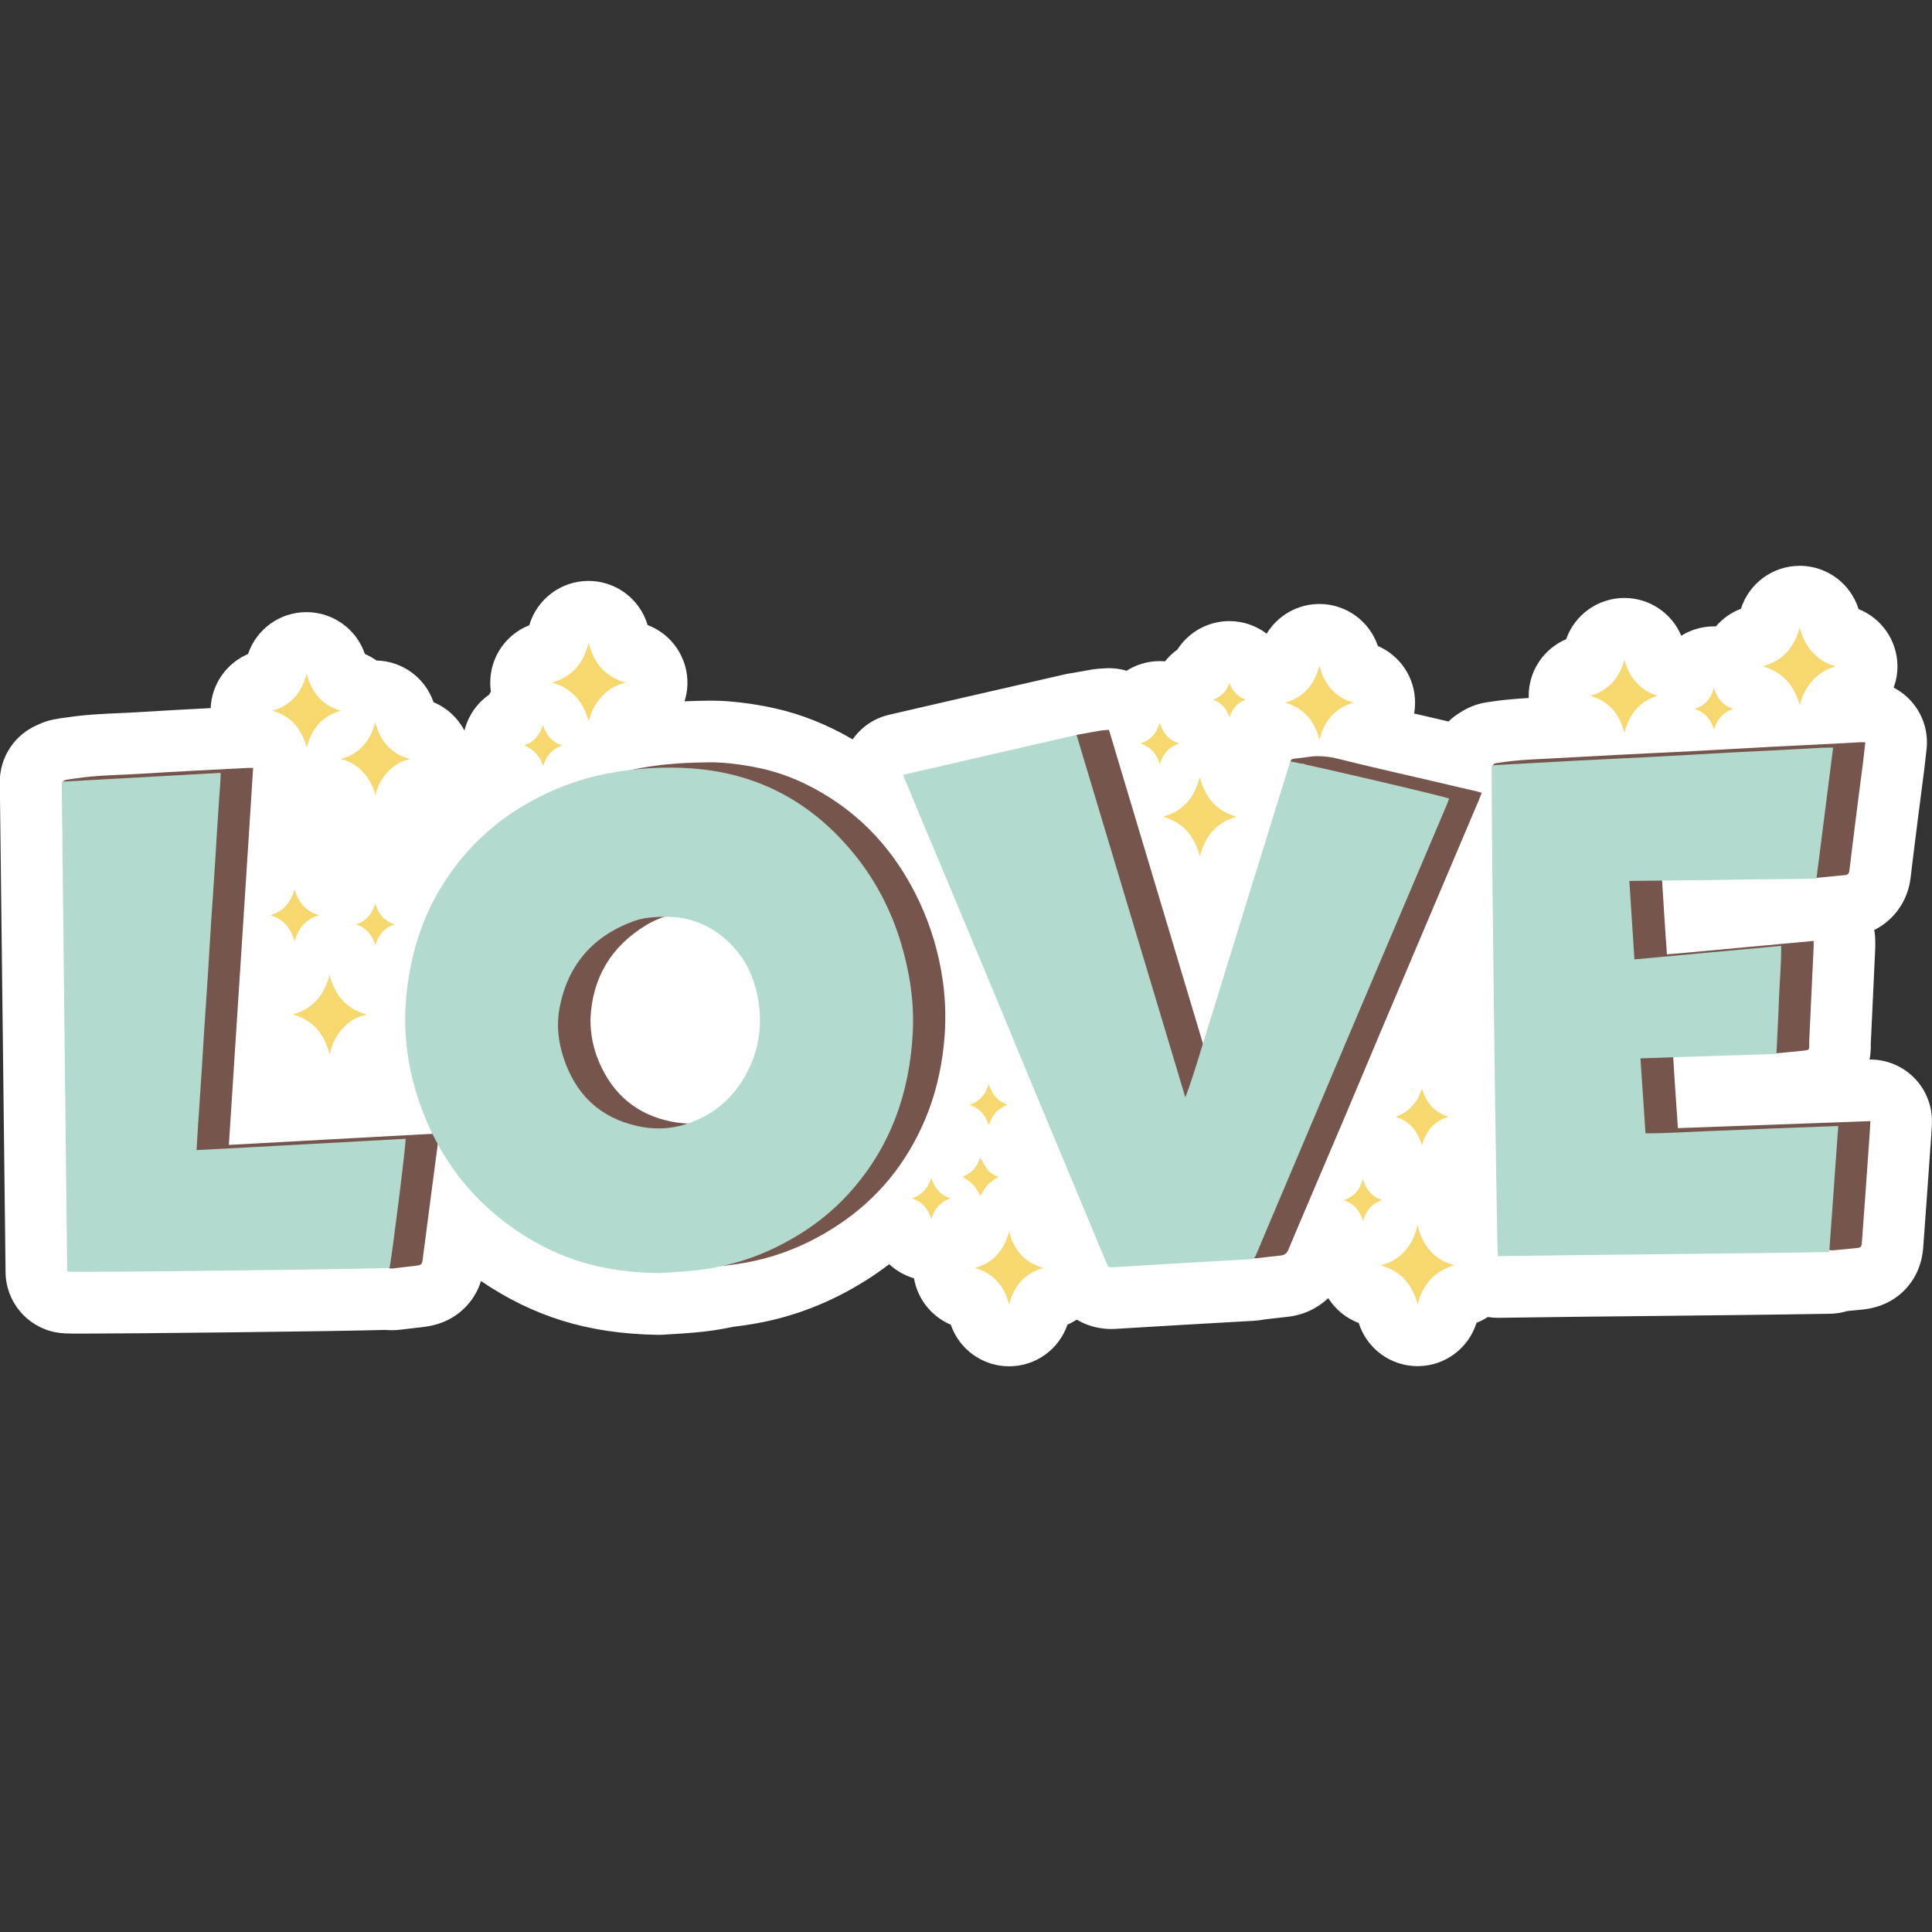 <svg id="Слой_1" enable-background="new 0 0 500 500" height="512" viewBox="0 0 500 500" width="512" xmlns="http://www.w3.org/2000/svg"><rect x="0" y="0" width="500" height="500" fill="#333333" stroke="none"/><g><path d="m495.42 278.98c-3.01-3.06-7.12-4.78-11.39-4.78-.06 0-.12 0-.18 0 .23-1.24.33-2.53.31-3.88 0-.1 0-.2 0-.3l.5-10.69c.21-4.5.42-9 .63-13.51.04-.76.03-1.4.02-1.86 0-.13 0-.27 0-.42 0-.97-.09-1.92-.26-2.86 5.07-2.51 8.69-7.47 9.4-13.45.7-5.81 1.43-11.66 2.07-16.69.23-1.85.48-3.7.72-5.55.24-1.86.49-3.72.72-5.59.16-1.29.3-2.57.44-3.8.06-.55.12-1.11.19-1.68.51-4.52-.93-9.04-3.96-12.43-1.3-1.46-2.85-2.65-4.55-3.53.64-1.75.99-3.64.98-5.59-.04-6.57-4.09-12.36-10.06-14.74-2.03-6.5-8-11.05-14.89-11.2-.12 0-.23 0-.35 0-6.96 0-13.1 4.51-15.21 11.12-2.56.97-4.77 2.56-6.48 4.56-.16-.01-.33-.01-.49-.01h-.01c-3.07 0-5.98.88-8.46 2.43-2.44-5.82-8.15-9.74-14.62-9.78-.04 0-.07 0-.11 0-6.81 0-12.83 4.32-15.06 10.67-5.85 2.49-9.72 8.27-9.7 14.73 0 .17.01.33.01.5-.21.01-.42.02-.63.03-1.62.09-3.36.23-5.49.44-1.25.13-2.39.29-3.38.44l-.58.08c-1.01.12-3.89.5-6.93 2.3-.23.14-.46.28-.69.43-1.11.66-2.14 1.45-3.06 2.35-.56-.13-1.11-.26-1.67-.39-2.11-.49-4.22-.98-6.33-1.47-.3-.07-.6-.14-.9-.21.17-.93.25-1.88.25-2.85-.01-6.41-3.85-12.13-9.63-14.62-2.17-6.45-8.23-10.86-15.12-10.87-.01 0-.01 0-.02 0-5.68 0-10.8 3.01-13.64 7.68-2.72-2.06-6.08-3.25-9.65-3.25-.09 0-.19 0-.28 0-5.44.1-10.35 2.94-13.18 7.37-1.22.87-2.29 1.9-3.21 3.05-.46-.04-.92-.06-1.38-.06-.09 0-.18 0-.27 0-3.01.05-5.86.95-8.28 2.49-1.46-.44-3-.67-4.58-.67-.4 0-.81.02-1.22.05-.09.01-.19.01-.28.02-.64.03-1.72.09-2.99.3-1.5.25-2.94.51-4.34.77l-.74.13c-.51.07-1.4.2-2.51.49-15.45 3.52-30.65 7.02-44.77 10.29-3.85.89-7.22 3.17-9.47 6.38-6.48-3.79-13.22-6.49-20.06-8.02-5.6-1.26-11.76-2.01-16.46-2-.19 0-.37 0-.55 0-2.3.02-4.42.08-6.43.17.43-1.37.69-2.81.74-4.29.22-6.87-3.96-13.05-10.3-15.45-2-6.75-8.22-11.42-15.31-11.42-.02 0-.04 0-.06 0-7.09.03-13.28 4.73-15.26 11.48-6.07 2.39-10.13 8.29-10.1 14.93 0 .76.06 1.51.17 2.25-.17.27-.33.54-.49.81-3.15 2.2-5.42 5.49-6.35 9.26-1.7-3.25-4.5-5.88-8-7.33-2.15-6.31-8.04-10.65-14.77-10.8-.93-.66-1.93-1.23-3-1.69-2.18-6.44-8.25-10.83-15.12-10.83-.01 0-.02 0-.03 0-6.87.01-12.92 4.41-15.09 10.84-5.62 2.4-9.41 7.83-9.68 14-6.22.32-12.62.66-18.96 1.06-1.53.1-3.1.17-4.76.24-4.25.19-8.64.38-13.35 1.09-.2.03-.4.06-.61.08-.77.1-1.84.24-3.05.49-1.45.3-2.83.78-4.12 1.41-5.79 2.47-9.78 8.24-9.71 14.87l1.49 126.8c.09 7.55 5.45 14.01 12.86 15.48 1.73.34 2.93.36 7.22.36 12.47 0 65.94-.58 78.18-.96.55.05 1.11.08 1.67.08.86 0 1.74-.06 2.63-.18.75-.1 1.58-.19 2.46-.29.9-.1 1.82-.2 2.81-.32 2.13-.27 7.1-.91 11.3-5.3 2.13-2.23 3.27-4.59 3.91-6.64 6.64 4.54 13.69 7.98 20.99 10.25 7.49 2.32 15.6 3.53 24.78 3.68h.27c.35 0 .7-.01 1.05-.03.78-.05 1.55-.1 2.33-.15 1.77-.11 3.6-.22 5.48-.38 3.56-.29 7.1-.81 10.53-1.55 2.6-.3 5.14-.7 7.58-1.19 9.84-2 19.28-5.94 28.05-11.72 1.58-1.04 3.11-2.13 4.58-3.26 1.82 1.69 4.01 2.94 6.42 3.64.91 5.32 4.48 9.88 9.52 12.01 2.2 6.4 8.24 10.77 15.1 10.77h.03c6.86-.01 12.89-4.4 15.07-10.79.85-.36 1.65-.8 2.41-1.29 3.45 2.09 6.98 2.43 8.91 2.43.61 0 1.13-.03 1.61-.06 2.92-.17 5.83-.35 8.75-.53 2.67-.16 5.35-.33 8.02-.48 6.56-.39 12.48-.73 18.44-1.05.92-.05 1.82-.16 2.7-.34.8-.09 1.6-.18 2.4-.28 1.21-.14 2.42-.28 3.63-.41 4.1-.43 7.78-2.15 10.62-4.84 1.82 2.89 4.56 5.18 7.89 6.43 2.08 6.62 8.24 11.17 15.23 11.17h.08c6.99-.03 13.11-4.61 15.17-11.22 1.04-.4 2.02-.91 2.93-1.5.84.14 1.7.21 2.58.21h.24c13.19-.2 26.63-.34 39.64-.47 15.1-.16 30.72-.32 46.14-.58 1.54-.03 3.02-.27 4.42-.7 1.3-.12 2.63-.24 3.99-.39 4.61-.5 8.4-2.34 11.26-5.48 3.93-4.32 4.3-9.19 4.42-10.79.29-3.8.56-7.59.83-11.39.4-5.63.8-11.27 1.2-16.9.06-.83.1-1.61.14-2.36.02-.31.03-.62.05-.95.26-4.48-1.39-8.86-4.54-12.06z" fill="#fff"/><g><path d="m183.8 197.29c3.12-.04 8.27.48 13.34 1.62 6.31 1.41 12.12 4.02 17.57 7.49 10.5 6.69 18.06 15.91 23.29 27.12 2.99 6.41 4.96 13.14 5.97 20.13.82 5.69.88 11.4.25 17.13-.72 6.49-2.22 12.77-4.74 18.78-4.81 11.45-12.31 20.7-22.71 27.55-6.89 4.54-14.34 7.76-22.45 9.4-5.72 1.16-11.49 1.6-17.32 1.49-6.09-.12-12.08-.94-17.92-2.68-6.23-1.86-11.94-4.79-17.3-8.42-9.46-6.4-16.61-14.81-21.62-25.05-5.69-11.63-7.96-23.9-6.48-36.8.88-7.67 2.9-15.04 6.3-21.99 5.46-11.17 13.59-19.87 24.29-26.19 7.22-4.27 14.95-7.09 23.25-8.39 4.7-.75 9.44-1.13 16.28-1.19zm-30.99 66.34c-.04 3.97.73 7.77 2.28 11.35 3.55 8.21 9.65 13.43 18.49 15.25 4.07.84 8.17.8 12.11-.5 10.35-3.42 16.45-10.74 18.76-21.26 1.21-5.51.68-10.98-1.25-16.29-1.65-4.54-4.34-8.33-8.19-11.29-7.85-6.03-19.64-6.45-27.85-1.43-9.07 5.55-13.84 13.59-14.35 24.17z" fill="#76554d"/><path d="m242.1 199.25c.45-.16.78-.31 1.13-.39 6.44-1.47 12.88-2.93 19.32-4.4 4.84-1.1 9.67-2.22 14.51-3.34.28-.07.67-.1.81-.29.58-.8 1.45-.77 2.26-.91 1.65-.3 3.31-.61 4.97-.88.61-.1 1.23-.1 1.9-.15 9.4 31.38 18.77 62.64 28.13 93.9.08.01.17.02.25.03 8.5-27.53 17-55.06 25.52-82.67-.8-.25-1.4-.62-1.23-1.56-.7-.18-1.41-.15-1.97-.75-.24-.25-.96-.09-1.45-.06-.38.02-.75.13-1.12.16-.69.05-1.09-.21-1.12-.72-.04-.61.37-.81.87-.87 1.08-.14 2.18-.21 3.26-.4 2.86-.5 5.62-.22 8.46.49 7.63 1.93 15.31 3.64 22.97 5.43 4.26 1 8.52 1.98 12.78 2.98.32.08.63.19 1.12.34-.27.67-.5 1.28-.75 1.88-4.02 9.49-8.05 18.98-12.07 28.47-4.21 9.92-8.42 19.83-12.61 29.76-3.28 7.75-6.52 15.51-9.8 23.26-3.04 7.17-6.1 14.33-9.15 21.49-1.89 4.45-3.8 8.9-5.66 13.37-.39.93-.98 1.4-1.96 1.5-2.05.22-4.09.47-6.14.7-.55.06-1.07.09-1.54-.35-.18-.17-.54-.22-.81-.21-3.95.21-7.9.44-11.85.66-1.55.09-3.11.17-4.66.27-3.02.19-6.05.4-9.07.58-.67.04-1.34.01-2.21.01-17.67-42.36-35.36-84.79-53.09-127.33z" fill="#76554d"/><path d="m482.74 192.11c-.21 1.86-.38 3.57-.6 5.27-.47 3.72-.97 7.43-1.44 11.14-.71 5.6-1.41 11.19-2.08 16.79-.09.71-.36 1.09-1.06 1.16-2.47.24-4.94.48-7.41.72-.75.07-1.15-.38-1.35-1.07-12.89.16-25.72.32-38.73.48.43 6.82.82 13.51 1.33 20.39 6.41-.53 12.71-1.16 19.02-1.73 6.27-.56 12.55-1.16 18.95-1.75 0 .64.02 1.09 0 1.54-.38 8.08-.76 16.15-1.14 24.23-.02.42-.02.84-.01 1.26.02 1.06-.09 1.22-1.19 1.34-1.46.17-2.93.3-4.4.44-.88.09-1.76.19-2.64.24-.32.02-.81.01-.94-.18-.45-.65-1.06-.58-1.69-.56-7.79.25-15.57.51-23.36.76-.29.01-.57.06-1.02.1.34 6.42.84 12.76 1.26 19.28 16.64-.61 33.16-1.21 49.82-1.82-.06 1.08-.1 2.07-.17 3.06-.4 5.63-.8 11.25-1.2 16.88-.27 3.78-.54 7.56-.83 11.34-.1 1.31-.22 1.46-1.46 1.59-1.96.21-3.93.37-5.9.56-.59.05-1.13.06-1.59-.5-.2-.24-.75-.27-1.15-.27-2.78.01-5.56.05-8.34.08-15.54.17-31.08.34-46.61.52-6.57.07-13.14.17-19.71.25-.37 0-.75 0-1.29 0-.39-20.11-.51-40.14-.76-60.16-.24-20.03-.46-40.05-.7-60.31-.39.33-.6.5-.79.68-1.36 1.28-3.17 1.46-4.62.46-1.4-.96-1.89-2.69-1.24-4.37.09-.23.2-.45.36-.82-.45 0-.84.1-1.13-.03-.3-.13-.62-.44-.7-.74-.05-.19.29-.57.54-.71.27-.16.64-.18.97-.22 1.13-.16 2.25-.34 3.38-.46 1.59-.16 3.18-.3 4.77-.39 8.11-.44 16.23-.88 24.34-1.3 6.06-.31 12.11-.58 18.17-.9 6.64-.35 13.28-.74 19.93-1.1 6.1-.32 12.2-.61 18.29-.92 1.6-.08 3.19-.19 4.79-.27.37.01.75.02 1.33.02zm-88.45 6.09c-.46.1-.73.15-1.29.27.48.42.77.66 1.19 1.02.04-.46.06-.77.1-1.29z" fill="#76554d"/><path d="m24.33 202.58c-1.6.19-2.98.36-4.35.52-.88.1-1.75.2-2.63.3-.5.06-.95-.01-1.12-.56-.14-.45.17-.86.88-1.01.9-.19 1.83-.27 2.74-.41 5.55-.84 11.16-.82 16.75-1.18 9.12-.58 18.24-1.01 27.37-1.5.45-.02.91 0 1.54 0-1.01 16.32-2.1 32.56-3.13 48.79-1.03 16.2-2.09 32.4-3.15 48.77 18.14-.99 36.14-1.97 54.32-2.97-.13 1.35-.22 2.51-.37 3.66-.47 3.67-.97 7.34-1.45 11.01-.75 5.71-1.49 11.43-2.24 17.15-.01.04-.01.08-.01.13-.24 2.07-.24 2.09-2.25 2.35-1.79.23-3.59.38-5.38.62-.94.13-1.66-.03-1.97-1.14-24.65.28-49.27.56-74.02.84-.24-2.85-.13-5.61-.18-8.37-.06-2.78-.06-5.56-.09-8.34s-.05-5.56-.07-8.34c-.03-2.78-.06-5.56-.09-8.34s-.07-5.56-.11-8.34c-.03-2.78-.06-5.56-.1-8.34s-.08-5.56-.11-8.34c-.04-2.82-.07-5.64-.1-8.46-.03-2.78-.06-5.56-.09-8.34s-.06-5.56-.09-8.34-.05-5.56-.07-8.34-.04-5.56-.08-8.34c-.03-2.78-.09-5.56-.13-8.34s-.07-5.56-.1-8.34c-.04-2.72-.08-5.48-.12-8.46z" fill="#76554d"/><path d="m170.51 329.48c-6.91-.11-13.7-.91-20.31-2.96-6.82-2.12-13.05-5.42-18.78-9.66-10.05-7.42-17.25-17.03-21.81-28.65-3.89-9.93-5.51-20.2-4.42-30.83 1-9.71 3.67-18.93 8.71-27.33 5.7-9.51 13.4-17.01 23.11-22.44 6.3-3.53 12.95-6.04 20.03-7.4 7.36-1.41 14.8-1.9 22.25-1.33 17.34 1.31 31.3 9.08 42.11 22.58 5.4 6.74 9.28 14.3 11.77 22.59 2.26 7.52 3.45 15.2 3.06 23.04-.77 15.58-5.67 29.59-16.18 41.37-5.66 6.35-12.47 11.14-20.13 14.76-6.93 3.27-14.24 5.12-21.86 5.75-2.51.21-5.03.35-7.55.51zm2.37-92.21c-3.83-.01-6.4.23-8.83 1.11-10.57 3.83-17.05 11.27-19.21 22.3-.86 4.41-.4 8.82 1.01 13.09 3.1 9.43 9.37 15.49 19.15 17.66 4.14.92 8.31.82 12.36-.45 7.84-2.46 13.39-7.61 16.76-15.05 2.45-5.39 3.08-11.07 2.15-16.92-.74-4.62-2.35-8.88-5.27-12.55-4.94-6.2-11.49-9.12-18.12-9.19z" fill="#b3dace"/><path d="m233.76 200.52c14.95-3.46 29.84-6.89 44.85-10.31 9.42 31.39 18.79 62.6 28.16 93.81 2.14-5.7 3.77-11.53 5.59-17.3s3.57-11.57 5.36-17.36c1.8-5.83 3.6-11.66 5.4-17.48 1.79-5.79 3.6-11.57 5.39-17.36 1.81-5.82 3.6-11.65 5.4-17.44.99-.07 39.64 8.94 41.13 9.59-.2.52-.38 1.06-.61 1.59-2.91 6.86-5.82 13.71-8.73 20.57-5.25 12.35-10.5 24.7-15.74 37.06-5.8 13.67-11.57 27.36-17.36 41.03-2.53 5.97-5.07 11.93-7.56 17.91-.3.73-.68 1.02-1.47 1.06-6.18.33-12.36.69-18.54 1.05-5.59.33-11.18.68-16.77 1.01-1.41.08-1.42.06-1.95-1.2-3.51-8.43-7.02-16.86-10.54-25.29-3.29-7.88-6.59-15.76-9.87-23.64-2.6-6.25-5.17-12.52-7.77-18.78-3.28-7.89-6.57-15.77-9.86-23.65-3.31-7.92-6.63-15.83-9.95-23.75-1.43-3.42-2.85-6.84-4.27-10.25-.09-.22-.16-.46-.29-.87z" fill="#b3dace"/><path d="m474.41 193.49c-1.44 11.31-2.86 22.51-4.31 33.89-5.42.16-10.75.12-16.08.2-5.39.07-10.78.16-16.17.23-5.33.07-10.67.12-16.18.18.44 6.82.87 13.47 1.32 20.3 12.7-1.17 25.25-2.33 37.98-3.5.03 4.75-.42 9.35-.58 13.95-.16 4.62-.43 9.24-.65 14.01-11.75.38-23.38.76-35.19 1.15.44 6.51.86 12.87 1.3 19.4 5.57.03 11.05-.38 16.54-.58 5.55-.2 11.1-.47 16.66-.69 5.5-.22 10.99-.41 16.69-.62-.78 10.93-1.55 21.7-2.33 32.63-28.68.48-57.24.61-85.75 1.05-.34-1.09-1.87-125.13-1.59-126.97.33-.04.69-.1 1.05-.12 7.23-.4 14.46-.81 21.69-1.19 7.15-.37 14.3-.69 21.44-1.07 5.63-.29 11.26-.64 16.89-.95 3.53-.19 7.06-.35 10.6-.53 4.71-.25 9.42-.51 14.12-.75.78-.05 1.57-.02 2.55-.02z" fill="#b3dace"/><path d="m15.97 202.3c13.76-.76 27.36-1.52 41.15-2.29-.03 2.62-.32 5.07-.46 7.52-.14 2.52-.34 5.04-.5 7.56-.16 2.48-.29 4.96-.45 7.44-.16 2.52-.32 5.04-.49 7.56-.16 2.48-.35 4.95-.51 7.43-.16 2.52-.31 5.04-.47 7.56-.15 2.48-.29 4.96-.45 7.44-.16 2.52-.34 5.04-.51 7.56-.17 2.48-.34 4.96-.49 7.43-.16 2.52-.3 5.04-.46 7.56-.16 2.48-.32 4.96-.49 7.43-.17 2.52-.35 5.04-.51 7.56-.16 2.47-.3 4.93-.46 7.58 18.11-.92 36.11-1.97 54.1-2.92.16 1.15-3.69 31.72-4.16 33.4-1 .28-81.97 1.26-83.42.97-.46-42.15-.94-84.36-1.42-126.79z" fill="#b3dace"/><g fill="#f7d86e"><path d="m301.01 211.37c5.31-1.53 8.18-5.06 9.49-10.29 1.34 5.18 4.18 8.8 9.52 10.28-5.24 1.49-8.18 5.03-9.51 10.34-1.31-5.25-4.18-8.8-9.5-10.33z"/><path d="m85.33 272.97c-1.37-5.36-4.23-8.94-9.55-10.43 5.29-1.48 8.19-5.09 9.52-10.3 1.31 5.23 4.2 8.79 9.62 10.33-2.69.56-4.67 1.85-6.33 3.68-1.68 1.85-2.74 4.01-3.26 6.72z"/><path d="m152.36 186.74c-1.37-5.07-4.25-8.62-9.5-10.08 5.21-1.5 8.18-5.02 9.47-10.36 1.31 5.26 4.23 8.86 9.65 10.38-2.72.57-4.72 1.88-6.39 3.74-1.64 1.81-2.68 3.93-3.23 6.32z"/><path d="m456.22 172.46c5.33-1.52 8.18-5.05 9.56-10.08.55 2.42 1.62 4.54 3.26 6.36 1.64 1.81 3.61 3.1 6.07 3.71-2.44.64-4.44 1.92-6.09 3.76-1.63 1.82-2.7 3.92-3.23 6.37-1.37-5.03-4.23-8.61-9.57-10.12z"/><path d="m376.36 327.46c-5.16 1.53-8.16 4.95-9.47 10.14-1.36-5.19-4.33-8.66-9.63-10.16 2.6-.55 4.64-1.82 6.31-3.68 1.67-1.84 2.74-3.99 3.26-6.74 1.35 5.35 4.23 8.94 9.53 10.44z"/><path d="m332.59 181.85c4.97-1.44 7.61-4.75 8.87-9.57 1.25 4.82 3.9 8.11 8.8 9.56-4.86 1.46-7.56 4.72-8.78 9.59-1.27-4.79-3.88-8.14-8.89-9.58z"/><path d="m429.04 180.03c-4.76 1.47-7.4 4.79-8.65 9.61-1.22-4.79-3.86-8.1-8.79-9.56 4.84-1.46 7.55-4.7 8.8-9.39.56 2.2 1.51 4.19 3.04 5.87s3.33 2.92 5.6 3.47z"/><path d="m70.5 183.93c4.91-1.44 7.56-4.69 8.85-9.56 1.3 4.85 3.95 8.14 8.85 9.55-4.86 1.43-7.53 4.64-8.82 9.53-1.33-4.79-3.94-8.11-8.88-9.52z"/><path d="m88.11 196.46c5.04-1.38 7.73-4.71 9.01-9.58 1.26 4.85 3.95 8.18 8.97 9.57-2.45.55-4.34 1.73-5.89 3.45-1.52 1.69-2.53 3.65-3.05 5.94-.58-2.21-1.53-4.2-3.06-5.89-1.57-1.73-3.44-2.95-5.98-3.49z"/><path d="m261.14 318.71c1.24 4.68 3.91 8 8.84 9.41-4.79 1.48-7.62 4.61-8.81 9.5-1.2-4.82-3.98-8.01-8.89-9.51 2.45-.59 4.31-1.77 5.84-3.48 1.52-1.69 2.49-3.67 3.02-5.92z"/><path d="m374.88 289c-3.77 1.18-5.85 3.67-6.87 7.47-1.11-3.71-3.11-6.3-6.74-7.39 1-.54 2.06-.95 2.91-1.62.91-.72 1.72-1.62 2.37-2.58.62-.92.97-2.01 1.5-3.14.98 3.57 3.06 6.09 6.83 7.26z"/><path d="m76.25 243.64c-.99-3.49-2.89-5.78-6.3-6.78 3.4-1.01 5.3-3.29 6.28-6.75 1.01 3.39 2.87 5.76 6.34 6.74-3.42 1.01-5.33 3.29-6.32 6.79z"/><path d="m443.58 178.05c.81 2.71 2.27 4.49 4.94 5.4-2.57.94-4.14 2.64-4.9 5.4-.9-2.66-2.34-4.54-5.05-5.37 2.65-.88 4.17-2.65 5.01-5.43z"/><path d="m352.72 305.19c.85 2.7 2.31 4.54 5 5.38-2.61.9-4.16 2.64-4.97 5.41-.85-2.66-2.29-4.48-4.98-5.37 2.64-.93 4.17-2.69 4.95-5.42z"/><path d="m249.17 304.57c2.58-1.27 3.38-2.14 4.49-4.94.62 1 1.17 2.05 1.87 2.99.72.95 1.74 1.57 2.89 1.89-.98.72-2.06 1.31-2.85 2.16-.77.83-1.26 1.93-1.83 2.85-.55-.89-1.02-1.98-1.79-2.81-.76-.84-1.82-1.42-2.78-2.14z"/><path d="m305.16 192.4c-2.72.95-4.19 2.73-5 5.4-.82-2.69-2.32-4.47-4.97-5.39 2.67-.91 4.14-2.67 4.94-5.35.85 2.56 2.22 4.43 5.03 5.34z"/><path d="m255.85 291.16c-.77-2.56-2.24-4.29-4.88-5.22 2.6-.93 4.11-2.65 4.91-5.39.86 2.64 2.28 4.47 4.81 5.31-3.12 1.66-3.45 2.24-4.84 5.3z"/><path d="m246 310.13c-2.72.94-4.18 2.73-4.99 5.35-.85-2.62-2.3-4.47-5.03-5.33 2.72-.9 4.17-2.69 5.01-5.33.85 2.58 2.25 4.43 5.01 5.31z"/><path d="m97.13 233.81c.81 2.73 2.28 4.49 4.95 5.4-2.61.95-4.14 2.66-4.92 5.42-.85-2.65-2.28-4.48-4.99-5.4 2.66-.93 4.13-2.69 4.96-5.42z"/><path d="m135.72 192.88c2.5-.86 3.95-2.6 4.78-5.27.88 2.62 2.29 4.43 4.95 5.31-2.55.94-4.08 2.62-4.86 5.24-.42-.86-.69-1.58-1.11-2.2-.45-.65-.98-1.27-1.59-1.77-.6-.49-1.34-.82-2.17-1.31z"/><path d="m318.17 176.7c.74 2.06 2 3.52 4.19 4.37-2.18.86-3.47 2.29-4.15 4.62-.77-2.24-1.94-3.79-4.23-4.58 2.18-.88 3.52-2.31 4.19-4.41z"/></g></g></g></svg>